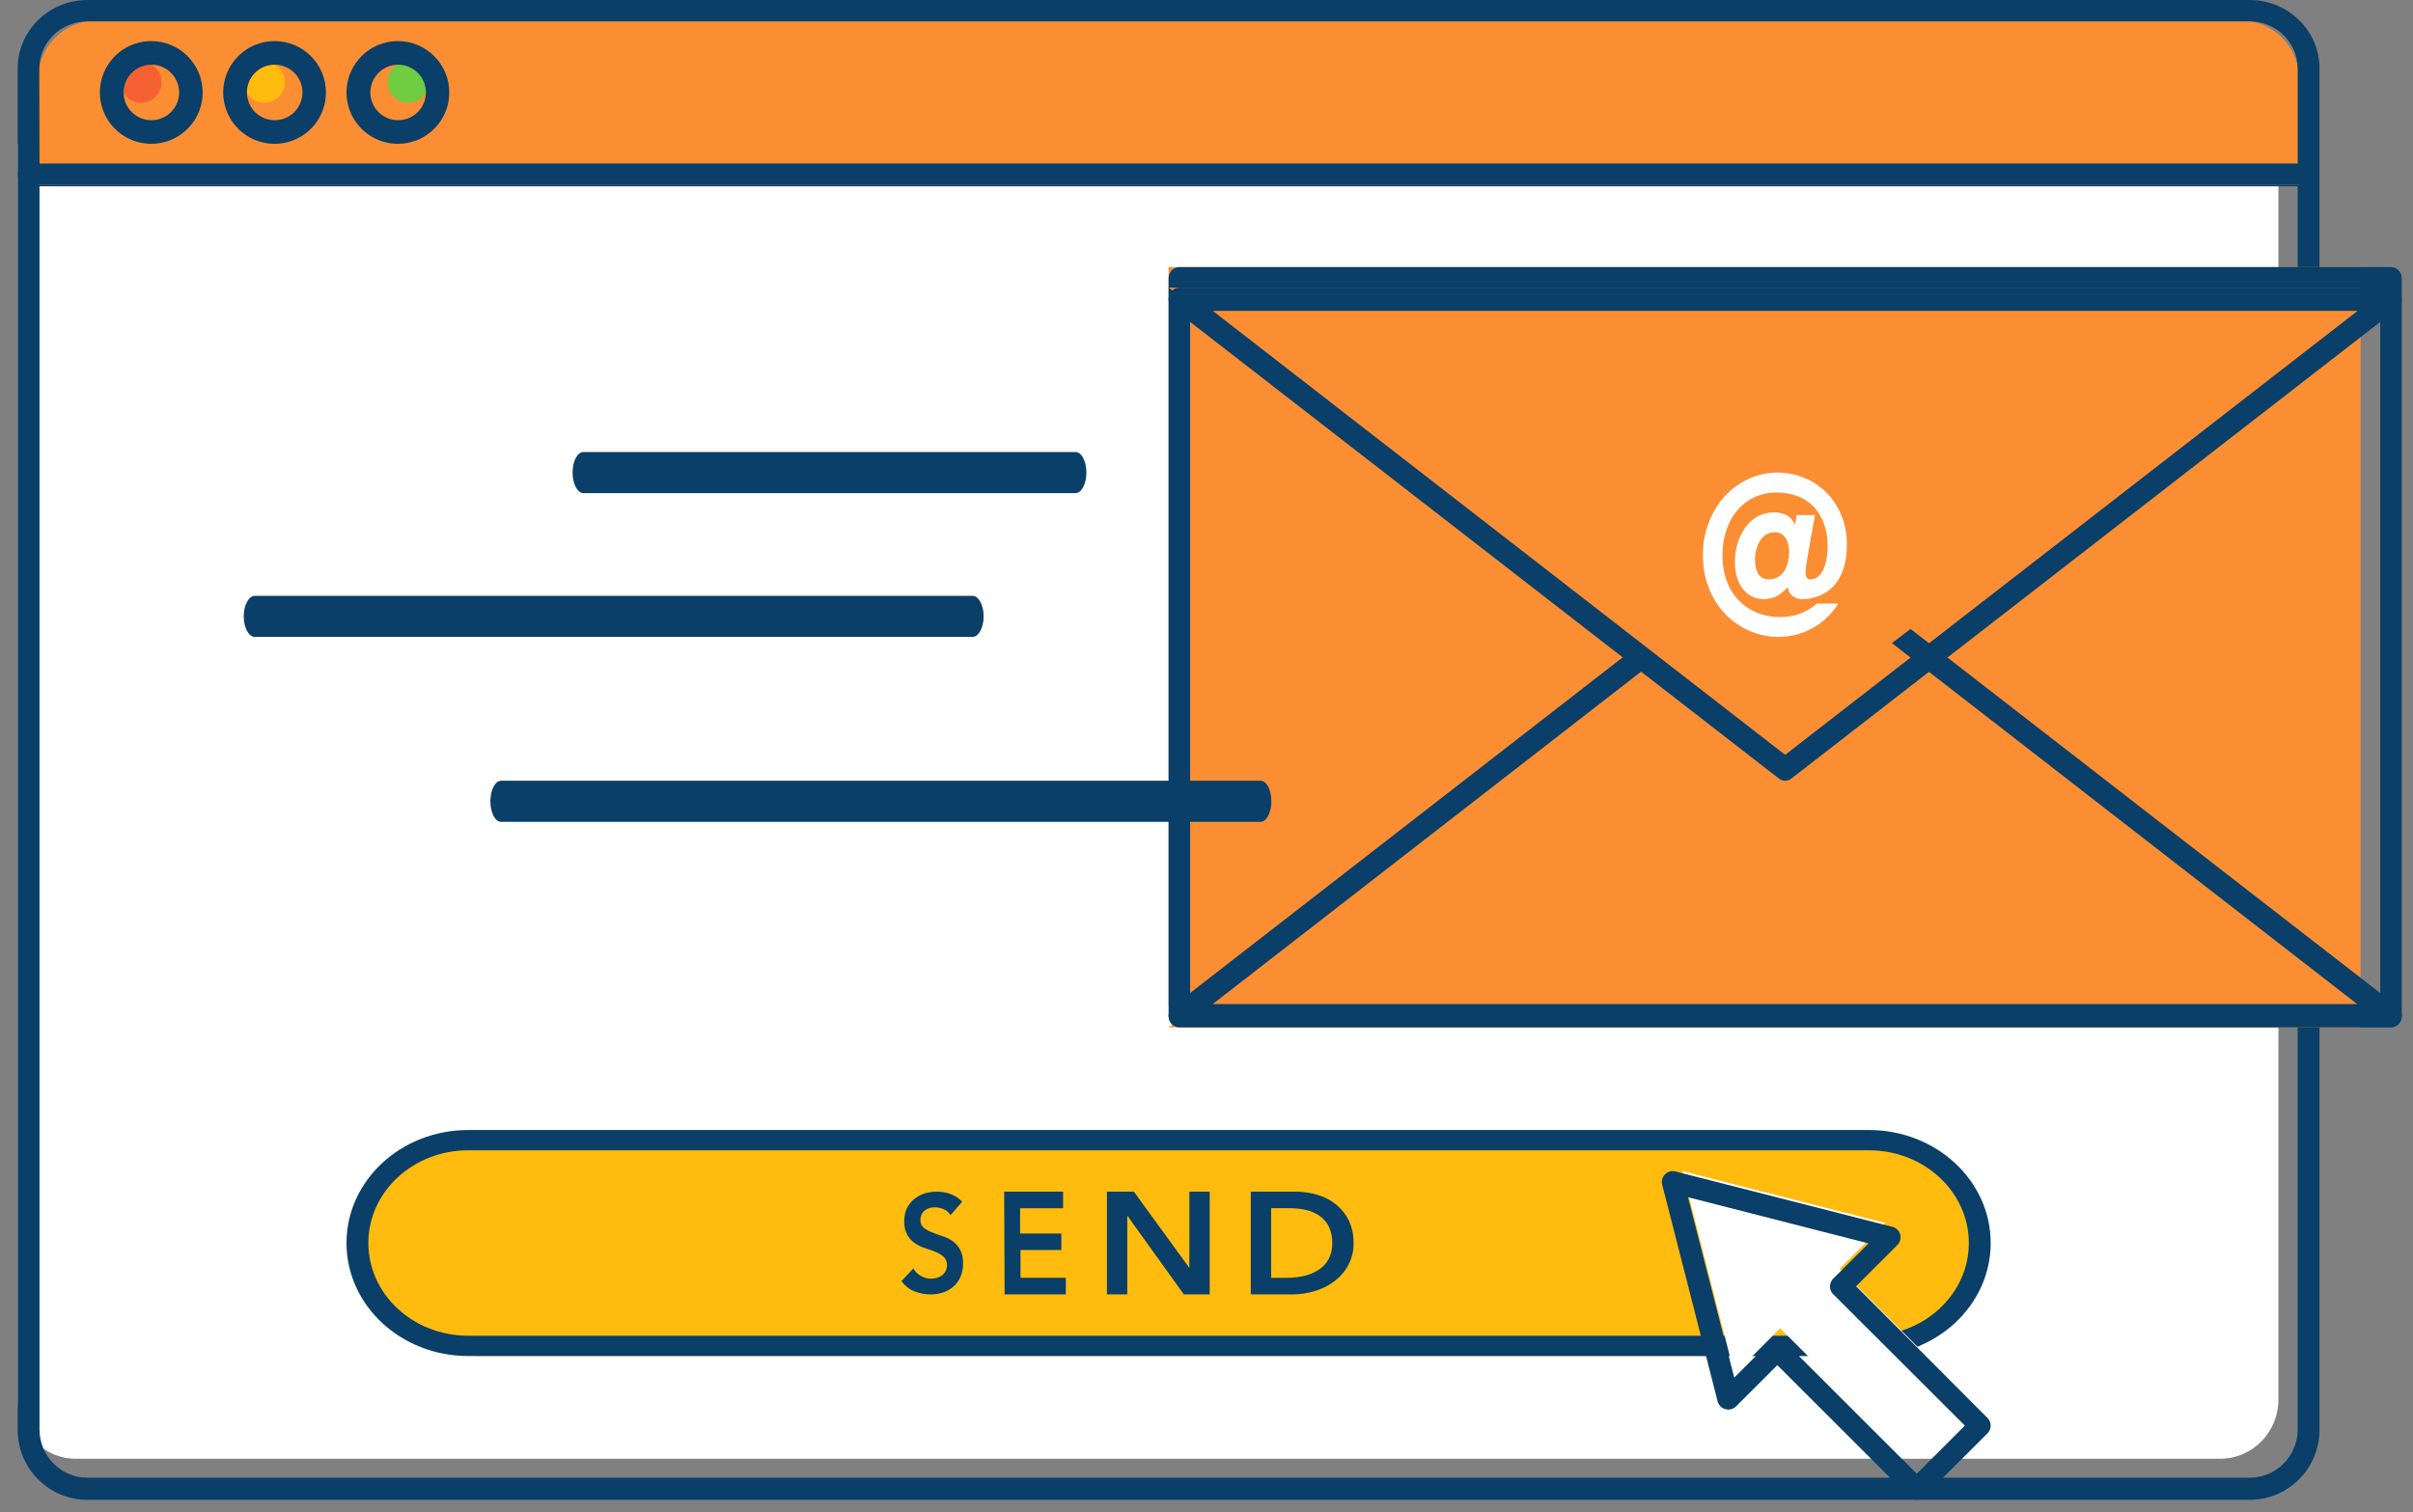 <?xml version="1.0" encoding="UTF-8"?>
<svg width="193px" height="121px" viewBox="0 0 193 121" version="1.1" xmlns="http://www.w3.org/2000/svg" xmlns:xlink="http://www.w3.org/1999/xlink">
    <rect x="0" y="0" width="193" height="121" fill="#808080" stroke="none"/>
    <title>Sending emails_Outline</title>
    <g id="Page-1" stroke="none" stroke-width="1" fill="none" fill-rule="evenodd">
        <g id="Home-" transform="translate(-1178, -1004)" fill-rule="nonzero">
            <g id="Sending-emails_Outline" transform="translate(1178.358, 1004)">
                <path d="M181.877,11.507 L181.877,111.981 C181.877,114.594 179.789,116.712 177.212,116.712 L5.703,116.712 C3.133,116.703 1.055,114.587 1.055,111.981 L1.055,11.507 L181.877,11.507 Z" id="Path" fill="#FFFFFF"></path>
                <path d="M179.587,120 L6.616,120 C5.136,119.995 3.719,119.401 2.677,118.347 C1.634,117.293 1.051,115.866 1.055,114.38 L1.055,14.028 C1.055,13.543 1.446,13.151 1.928,13.151 L184.292,13.151 C184.774,13.151 185.165,13.543 185.165,14.028 L185.165,114.38 C185.167,115.868 184.581,117.296 183.535,118.35 C182.489,119.404 181.069,119.998 179.587,120 Z M2.801,14.904 L2.801,114.38 C2.806,116.503 4.519,118.224 6.633,118.229 L179.587,118.229 C181.701,118.224 183.414,116.503 183.419,114.38 L183.419,14.904 L2.801,14.904 Z" id="Shape" fill="#093F68"></path>
                <path d="M7.347,1.644 L178.856,1.644 C181.432,1.644 183.521,3.721 183.521,6.283 L183.521,14.795 L2.699,14.795 L2.699,6.283 C2.699,3.727 4.777,1.653 7.347,1.644 Z" id="Path" fill="#FB8E33"></path>
                <path d="M184.292,14.795 L1.928,14.795 C1.446,14.795 1.055,14.411 1.055,13.938 L1.055,5.474 C1.06,2.459 3.544,0.014 6.616,0 L179.587,0 C182.666,0.005 185.16,2.453 185.165,5.474 L185.165,13.938 C185.165,14.411 184.774,14.795 184.292,14.795 L184.292,14.795 Z M2.801,13.081 L183.419,13.081 L183.419,5.474 C183.414,3.399 181.701,1.718 179.587,1.713 L6.616,1.713 C4.501,1.718 2.788,3.399 2.784,5.474 L2.801,13.081 Z" id="Shape" fill="#093F68"></path>
                <circle id="Oval" fill="#F56132" cx="10.918" cy="6.575" r="1.644"></circle>
                <path d="M11.74,5.177 C12.64,5.173 13.453,5.713 13.799,6.543 C14.145,7.374 13.956,8.331 13.32,8.967 C12.683,9.603 11.726,9.793 10.896,9.446 C10.065,9.1 9.526,8.287 9.53,7.388 C9.535,6.169 10.522,5.182 11.74,5.177 M11.74,3.288 C10.077,3.288 8.578,4.29 7.943,5.827 C7.307,7.364 7.66,9.132 8.838,10.306 C10.015,11.481 11.784,11.83 13.319,11.191 C14.855,10.552 15.854,9.051 15.85,7.388 C15.845,5.122 14.006,3.288 11.74,3.288 L11.74,3.288 Z" id="Shape" fill="#093F68"></path>
                <circle id="Oval" fill="#FFBC0E" cx="20.781" cy="6.575" r="1.644"></circle>
                <path d="M21.613,5.177 C22.512,5.177 23.322,5.719 23.665,6.55 C24.008,7.381 23.816,8.336 23.179,8.97 C22.542,9.605 21.586,9.792 20.757,9.446 C19.927,9.099 19.389,8.287 19.393,7.388 C19.393,6.8 19.627,6.236 20.043,5.821 C20.46,5.406 21.025,5.175 21.613,5.177 M21.613,3.288 C19.949,3.284 18.447,4.284 17.808,5.82 C17.17,7.357 17.521,9.127 18.697,10.303 C19.874,11.48 21.644,11.831 23.18,11.192 C24.717,10.554 25.717,9.052 25.713,7.388 C25.708,5.126 23.875,3.293 21.613,3.288 L21.613,3.288 Z" id="Shape" fill="#093F68"></path>
                <circle id="Oval" fill="#70CC40" cx="32.288" cy="6.575" r="1.644"></circle>
                <path d="M31.485,5.177 C32.384,5.177 33.194,5.719 33.537,6.55 C33.88,7.381 33.689,8.336 33.052,8.97 C32.415,9.605 31.458,9.792 30.629,9.446 C29.8,9.099 29.261,8.287 29.265,7.388 C29.27,6.165 30.263,5.177 31.485,5.177 M31.485,3.288 C29.82,3.28 28.316,4.278 27.674,5.814 C27.033,7.35 27.381,9.121 28.557,10.3 C29.733,11.478 31.503,11.831 33.041,11.193 C34.579,10.555 35.58,9.053 35.576,7.388 C35.571,5.122 33.732,3.288 31.466,3.288 L31.485,3.288 Z" id="Shape" fill="#093F68"></path>
                <rect id="Rectangle" fill="#FB8E33" x="93.11" y="21.37" width="95.342" height="59.178"></rect>
                <path d="M190.879,82.192 L93.971,82.192 C93.495,82.192 93.11,81.795 93.11,81.306 L93.11,22.256 C93.11,21.767 93.495,21.37 93.971,21.37 L190.879,21.37 C191.355,21.37 191.74,21.767 191.74,22.256 L191.74,81.306 C191.74,81.795 191.355,82.192 190.879,82.192 Z M94.832,80.419 L190.019,80.419 L190.019,23.142 L94.832,23.142 L94.832,80.419 Z" id="Shape" fill="#093F68"></path>
                <polygon id="Path" fill="#FB8E33" points="140.781 46.027 93.11 82.192 188.453 82.192"></polygon>
                <path d="M190.842,82.192 L93.965,82.192 C93.593,82.189 93.265,81.929 93.151,81.546 C93.038,81.163 93.165,80.745 93.466,80.509 L141.905,42.912 C142.203,42.682 142.604,42.682 142.903,42.912 L191.384,80.509 C191.687,80.746 191.814,81.166 191.698,81.55 C191.582,81.934 191.25,82.193 190.877,82.192 L190.842,82.192 Z M96.641,80.332 L188.175,80.332 L142.404,44.809 L96.641,80.332 Z" id="Shape" fill="#093F68"></path>
                <polygon id="Path" fill="#FB8E33" points="140.781 59.178 93.11 23.014 188.453 23.014"></polygon>
                <path d="M142.424,62.466 C142.245,62.464 142.07,62.403 141.925,62.289 L93.468,24.696 C93.167,24.462 93.039,24.047 93.149,23.664 C93.262,23.278 93.593,23.015 93.967,23.014 L190.881,23.014 C191.256,23.015 191.587,23.278 191.699,23.664 C191.812,24.045 191.687,24.46 191.389,24.696 L142.924,62.289 C142.78,62.406 142.604,62.468 142.424,62.466 L142.424,62.466 Z M96.644,24.873 L142.424,60.393 L188.213,24.873 L96.644,24.873 Z" id="Shape" fill="#093F68"></path>
                <path d="M144.191,44.69 C144.191,44.856 144.129,45.048 144.098,45.275 C144.069,45.466 144.054,45.659 144.052,45.853 C144.051,45.976 144.081,46.097 144.137,46.202 C144.221,46.313 144.349,46.369 144.477,46.351 C144.648,46.348 144.816,46.297 144.965,46.202 C145.141,46.084 145.29,45.919 145.398,45.721 C145.536,45.467 145.637,45.189 145.7,44.899 C145.786,44.514 145.827,44.117 145.823,43.719 C145.833,43.081 145.728,42.447 145.514,41.857 C145.325,41.34 145.037,40.877 144.671,40.501 C144.295,40.128 143.855,39.848 143.378,39.68 C142.848,39.492 142.294,39.4 141.738,39.408 C141.134,39.399 140.534,39.527 139.974,39.784 C139.459,40.02 138.992,40.374 138.605,40.825 C138.22,41.28 137.92,41.818 137.723,42.408 C137.511,43.048 137.407,43.727 137.413,44.41 C137.404,45.122 137.52,45.829 137.754,46.491 C137.971,47.083 138.301,47.615 138.721,48.047 C139.144,48.478 139.639,48.811 140.175,49.026 C140.765,49.259 141.385,49.374 142.009,49.367 C142.563,49.372 143.114,49.278 143.642,49.088 C144.117,48.909 144.562,48.64 144.957,48.292 L146.682,48.292 C146.139,49.142 145.415,49.825 144.578,50.277 C143.737,50.73 142.817,50.963 141.885,50.959 C141.091,50.96 140.304,50.794 139.564,50.469 C138.85,50.163 138.193,49.706 137.63,49.123 C136.471,47.909 135.824,46.195 135.851,44.41 C135.84,43.507 136.001,42.613 136.323,41.787 C136.622,41.002 137.056,40.292 137.599,39.697 C138.15,39.103 138.796,38.634 139.502,38.316 C140.239,37.976 141.028,37.804 141.823,37.808 C142.513,37.81 143.198,37.94 143.85,38.193 C144.498,38.437 145.099,38.816 145.622,39.312 C146.753,40.374 147.391,41.962 147.355,43.623 C147.365,44.173 147.3,44.722 147.162,45.249 C147.05,45.663 146.883,46.055 146.667,46.412 C146.475,46.711 146.242,46.974 145.978,47.19 C145.739,47.38 145.479,47.533 145.204,47.645 C144.966,47.746 144.72,47.822 144.469,47.872 C144.275,47.906 144.078,47.926 143.881,47.933 C143.546,47.97 143.211,47.86 142.945,47.627 C142.775,47.46 142.667,47.226 142.643,46.972 L142.643,46.972 C142.413,47.229 142.153,47.45 141.87,47.627 C141.496,47.848 141.077,47.953 140.655,47.933 C140.34,47.937 140.027,47.859 139.742,47.706 C139.468,47.567 139.225,47.361 139.03,47.103 C138.824,46.828 138.666,46.51 138.566,46.167 C138.455,45.778 138.4,45.37 138.404,44.961 C138.405,44.455 138.478,43.953 138.62,43.474 C138.761,43.012 138.97,42.58 139.239,42.198 C139.507,41.832 139.839,41.535 140.214,41.323 C140.624,41.101 141.075,40.99 141.529,41 C141.886,40.987 142.24,41.064 142.566,41.227 C142.855,41.395 143.085,41.669 143.216,42.005 L143.216,42.005 L143.34,41.21 L144.81,41.21 L144.191,44.69 Z M142.744,44.209 C142.755,43.797 142.655,43.392 142.458,43.046 C142.257,42.732 141.925,42.56 141.584,42.591 C141.135,42.574 140.709,42.81 140.446,43.221 C140.155,43.671 140.005,44.219 140.021,44.777 C140.021,44.968 140.036,45.158 140.067,45.345 C140.095,45.521 140.15,45.689 140.23,45.844 C140.314,45.993 140.428,46.119 140.562,46.211 C140.729,46.309 140.916,46.357 141.104,46.351 C141.371,46.353 141.636,46.287 141.878,46.159 C142.079,46.038 142.251,45.864 142.38,45.651 C142.504,45.441 142.593,45.207 142.643,44.961 C142.7,44.715 142.734,44.463 142.744,44.209 L142.744,44.209 Z" id="Shape" fill="#FFFFFF"></path>
                <path d="M85.669,39.452 L46.305,39.452 C45.827,39.452 45.439,38.716 45.439,37.808 C45.439,36.9 45.827,36.164 46.305,36.164 L85.669,36.164 C86.147,36.164 86.535,36.9 86.535,37.808 C86.535,38.716 86.147,39.452 85.669,39.452 Z" id="Path" fill="#093F68"></path>
                <path d="M77.423,50.959 L20.03,50.959 C19.537,50.959 19.137,50.223 19.137,49.315 C19.137,48.407 19.537,47.671 20.03,47.671 L77.423,47.671 C77.916,47.671 78.316,48.407 78.316,49.315 C78.316,50.223 77.916,50.959 77.423,50.959 L77.423,50.959 Z" id="Path" fill="#093F68"></path>
                <path d="M100.468,65.753 L39.724,65.753 C39.249,65.753 38.864,65.017 38.864,64.11 C38.864,63.202 39.249,62.466 39.724,62.466 L100.468,62.466 C100.944,62.466 101.329,63.202 101.329,64.11 C101.329,65.017 100.944,65.753 100.468,65.753 Z" id="Path" fill="#093F68"></path>
                <rect id="Rectangle" fill="#FFBC0E" x="29" y="90.411" width="128.219" height="18.082" rx="9.041"></rect>
                <path d="M149.119,108.493 L37.092,108.493 C31.715,108.493 27.357,104.445 27.357,99.452 C27.357,94.459 31.715,90.411 37.092,90.411 L149.128,90.411 C154.505,90.411 158.864,94.459 158.864,99.452 C158.864,104.445 154.505,108.493 149.128,108.493 L149.119,108.493 Z M37.092,92.034 C32.681,92.034 29.104,95.355 29.104,99.452 C29.104,103.549 32.681,106.87 37.092,106.87 L149.128,106.87 C153.54,106.87 157.116,103.549 157.116,99.452 C157.116,95.355 153.54,92.034 149.128,92.034 L37.092,92.034 Z" id="Shape" fill="#093F68"></path>
                <path d="M75.667,97.222 C75.54,97.006 75.352,96.841 75.132,96.752 C74.773,96.587 74.375,96.552 73.996,96.651 C73.864,96.688 73.74,96.75 73.628,96.835 C73.518,96.915 73.427,97.022 73.361,97.149 C73.292,97.29 73.257,97.449 73.261,97.609 C73.251,97.844 73.345,98.07 73.511,98.217 C73.701,98.368 73.909,98.489 74.13,98.577 C74.38,98.678 74.648,98.779 74.965,98.881 C75.26,98.966 75.542,99.1 75.801,99.277 C76.048,99.45 76.259,99.679 76.419,99.95 C76.6,100.286 76.687,100.674 76.67,101.064 C76.679,101.446 76.608,101.825 76.461,102.17 C76.329,102.473 76.134,102.739 75.893,102.944 C75.645,103.159 75.361,103.319 75.057,103.414 C74.734,103.516 74.399,103.565 74.063,103.561 C73.63,103.565 73.2,103.484 72.793,103.322 C72.382,103.158 72.018,102.874 71.74,102.502 L72.693,101.488 C72.843,101.745 73.054,101.952 73.303,102.087 C73.559,102.24 73.847,102.316 74.138,102.308 C74.288,102.306 74.437,102.281 74.581,102.235 C74.723,102.193 74.858,102.128 74.982,102.041 C75.1,101.951 75.199,101.835 75.274,101.7 C75.345,101.556 75.383,101.394 75.383,101.23 C75.396,100.978 75.304,100.734 75.132,100.567 C74.946,100.398 74.734,100.267 74.506,100.18 C74.233,100.061 73.954,99.959 73.67,99.876 C73.378,99.782 73.098,99.649 72.835,99.48 C72.586,99.313 72.375,99.086 72.216,98.816 C72.035,98.48 71.948,98.092 71.966,97.701 C71.957,97.336 72.035,96.974 72.191,96.651 C72.335,96.364 72.535,96.115 72.776,95.923 C73.029,95.722 73.312,95.572 73.612,95.481 C73.925,95.389 74.248,95.342 74.573,95.343 C74.941,95.339 75.308,95.401 75.659,95.527 C76.011,95.653 76.333,95.864 76.603,96.144 L75.667,97.222 Z" id="Path" fill="#093F68"></path>
                <polygon id="Path" fill="#093F68" points="79.959 95.342 84.673 95.342 84.673 96.669 81.232 96.669 81.232 98.692 84.531 98.692 84.531 100.009 81.266 100.009 81.266 102.235 84.891 102.235 84.891 103.562 79.993 103.562"></polygon>
                <polygon id="Path" fill="#093F68" points="88.179 95.342 90.333 95.342 94.771 101.444 94.771 95.342 96.398 95.342 96.398 103.562 94.329 103.562 89.805 97.257 89.805 103.562 88.179 103.562"></polygon>
                <path d="M99.685,95.342 L103.275,95.342 C103.864,95.342 104.45,95.427 105.01,95.594 C106.13,95.92 107.043,96.662 107.518,97.634 C107.788,98.209 107.919,98.828 107.903,99.452 C107.935,100.654 107.345,101.802 106.307,102.556 C105.846,102.893 105.319,103.149 104.753,103.31 C104.214,103.472 103.65,103.557 103.082,103.562 L99.685,103.562 L99.685,95.342 Z M102.514,102.237 C102.998,102.241 103.48,102.189 103.95,102.082 C104.371,101.988 104.767,101.82 105.118,101.589 C105.458,101.372 105.731,101.078 105.91,100.738 C106.114,100.335 106.213,99.895 106.2,99.452 C106.211,99.015 106.124,98.581 105.943,98.176 C105.79,97.84 105.547,97.544 105.235,97.315 C104.918,97.088 104.554,96.92 104.164,96.822 C103.717,96.714 103.255,96.662 102.793,96.667 L101.314,96.667 L101.314,102.237 L102.514,102.237 Z" id="Shape" fill="#093F68"></path>
                <polygon id="Path" fill="#FFFFFF" points="150.448 97.853 134.206 93.699 138.368 109.941 142.026 106.274 152.472 116.712 157.22 111.957 146.782 101.519"></polygon>
                <path d="M152.952,120 C152.722,120.001 152.5,119.911 152.336,119.748 L141.799,109.221 L138.501,112.516 C138.276,112.746 137.941,112.833 137.633,112.742 C137.335,112.659 137.103,112.425 137.025,112.126 L132.59,94.782 C132.513,94.486 132.598,94.172 132.814,93.955 C133.029,93.738 133.343,93.65 133.64,93.724 L151,98.156 C151.303,98.232 151.542,98.466 151.625,98.768 C151.708,99.069 151.621,99.392 151.399,99.613 L148.1,102.908 L158.612,113.453 C158.772,113.614 158.863,113.832 158.863,114.06 C158.865,114.29 158.774,114.512 158.612,114.675 L153.534,119.748 C153.379,119.903 153.171,119.992 152.952,120 Z M141.799,107.131 C142.03,107.13 142.251,107.22 142.415,107.382 L152.952,117.91 L156.798,114.06 L146.26,103.541 C146.098,103.377 146.007,103.156 146.009,102.925 C146.012,102.696 146.102,102.476 146.26,102.309 L149.099,99.482 L134.655,95.788 L138.353,110.218 L141.191,107.382 C141.353,107.222 141.571,107.132 141.799,107.131 L141.799,107.131 Z" id="Shape" fill="#093F68"></path>
            </g>
        </g>
    </g>
</svg>